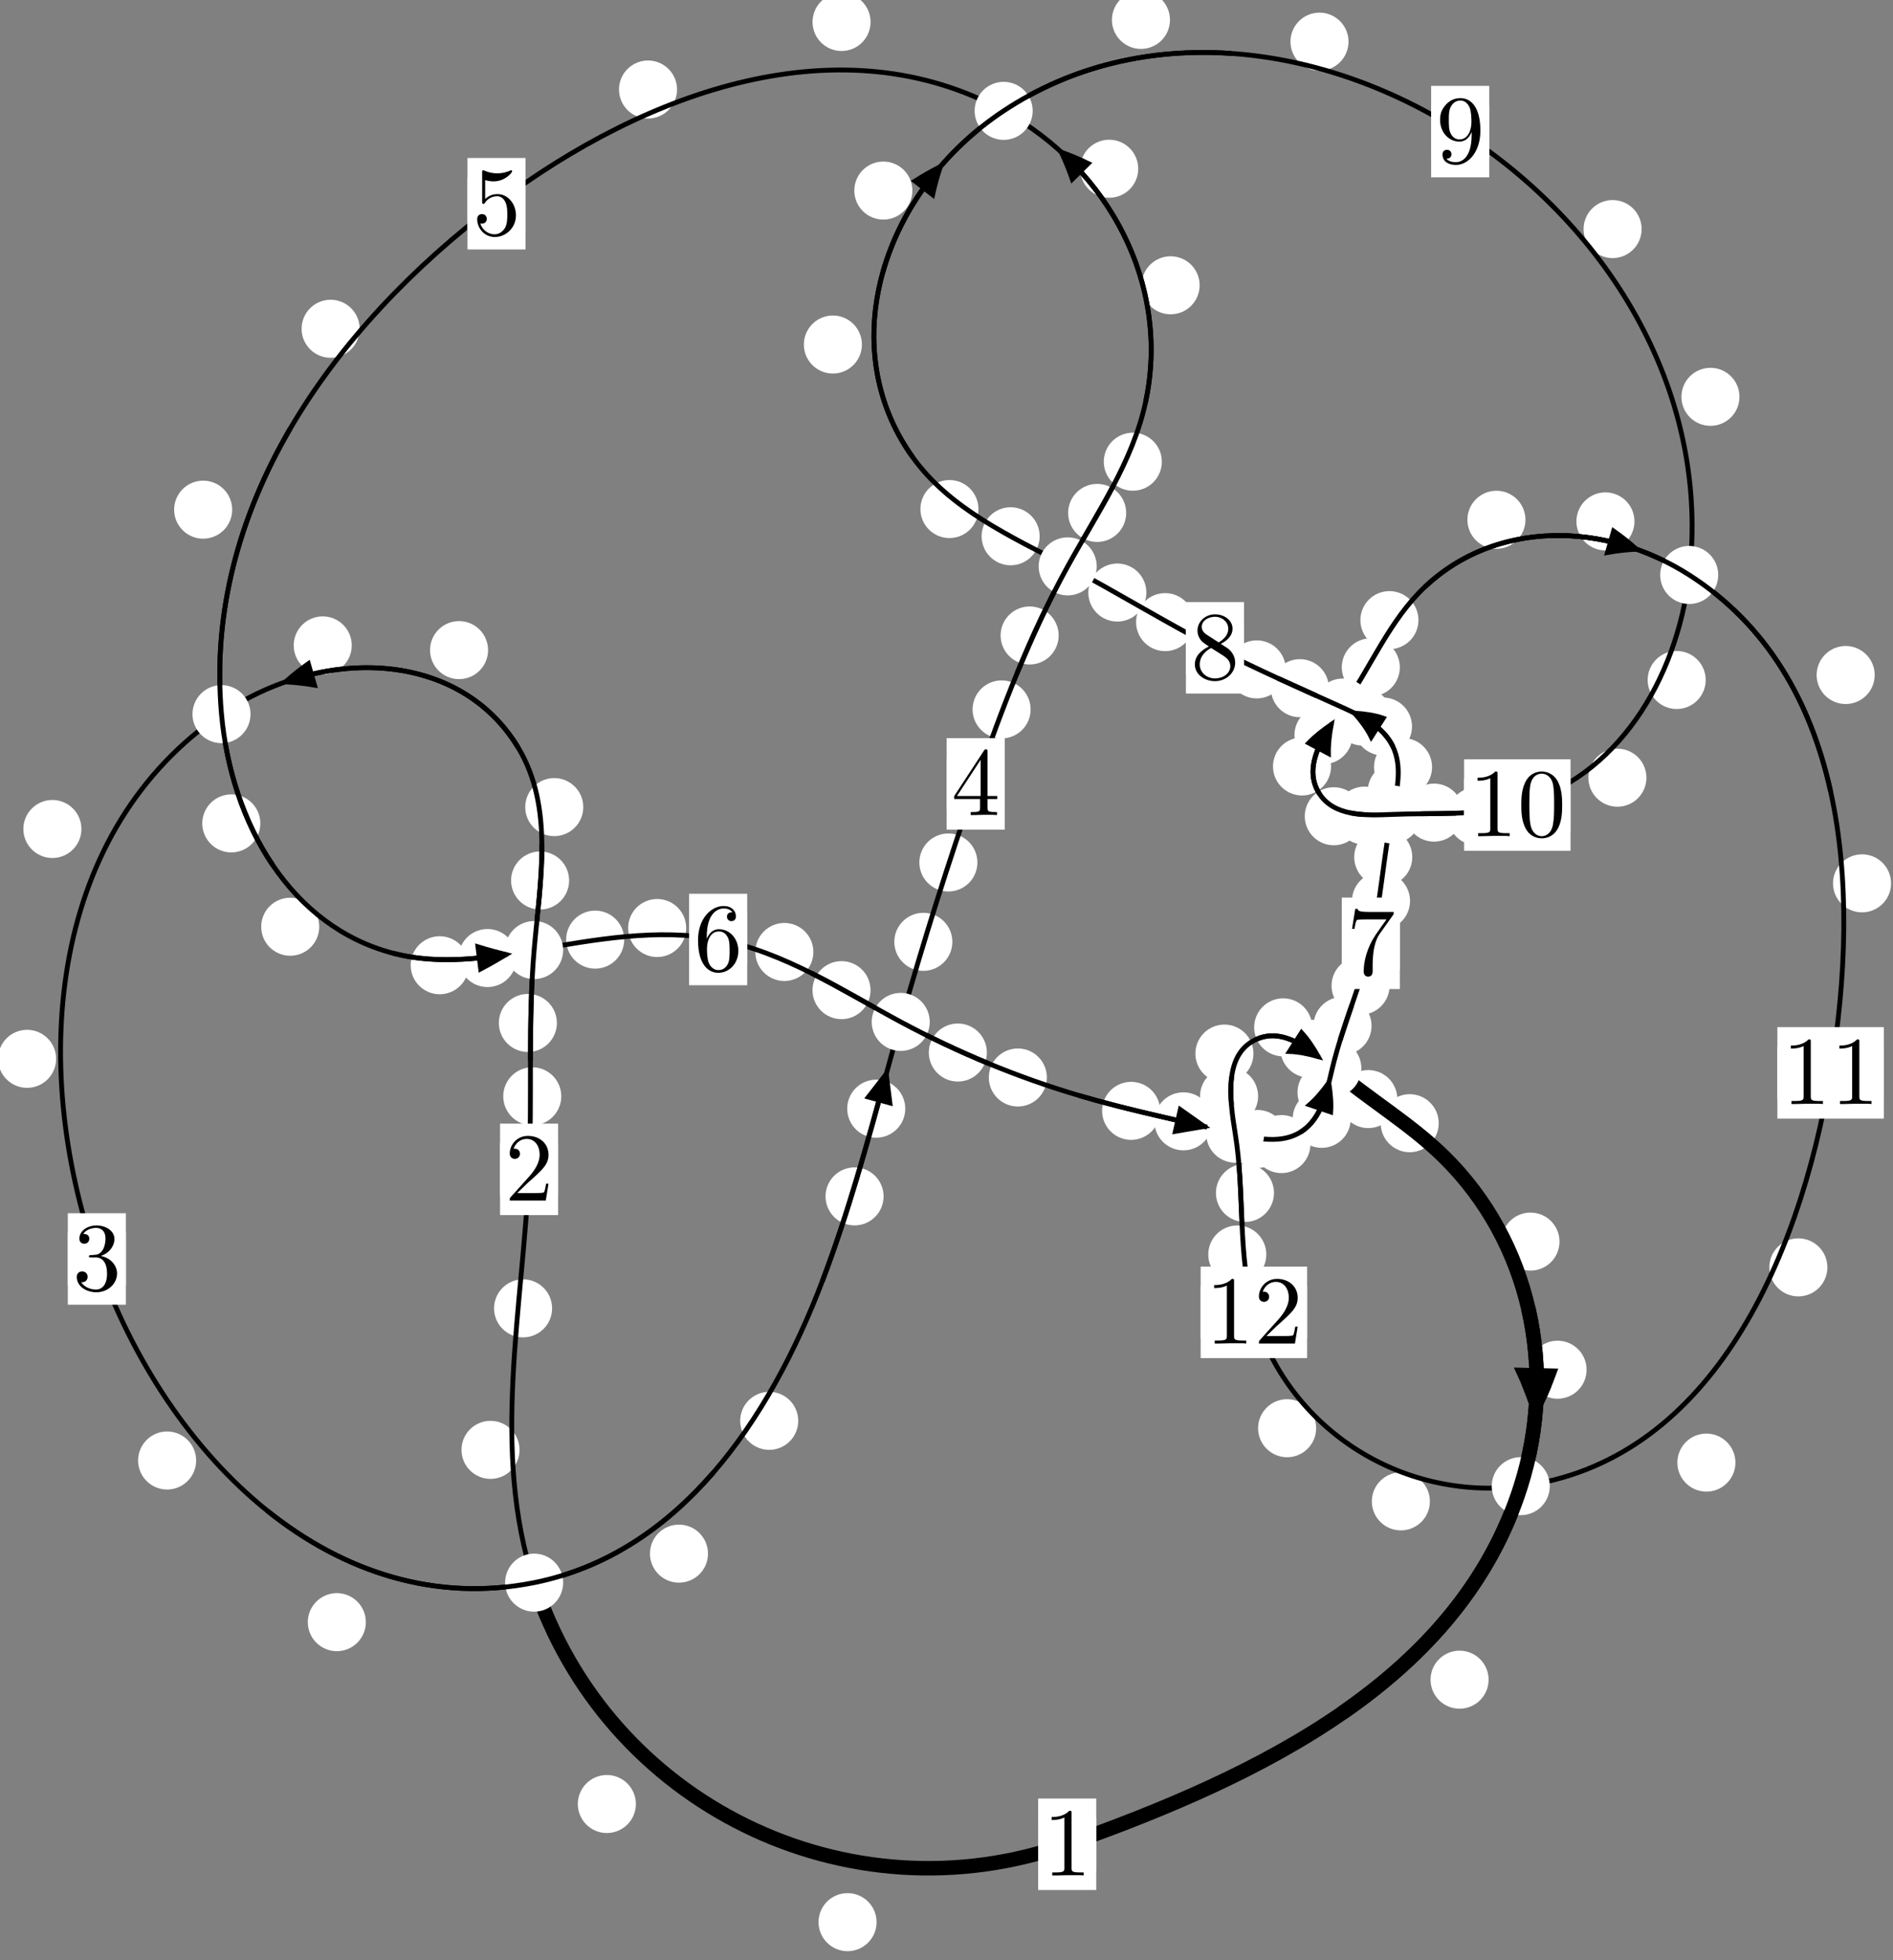 <?xml version="1.0"?>
<!-- Created by MetaPost 1.999 on 2021.07.05:2355 -->
<svg version="1.1" xmlns="http://www.w3.org/2000/svg" xmlns:xlink="http://www.w3.org/1999/xlink" width="194.925" height="201.895" viewBox="0 0 194.925 201.895">
<rect x="0" y="0" width="194.925" height="201.895" fill="#808080" stroke="none"/>
<!-- Original BoundingBox: -55.199402 -37.955505 139.725525 163.939087 -->
  <defs>
    <g transform="scale(0.01,0.01)" id="GLYPHcmr10_48">
      <path style="fill-rule: evenodd;" d="M460 -320C460 -400,455 -480,420 -554C374 -650,292 -666,250 -666C190 -666,117 -640,76 -547C44 -478,39 -400,39 -320C39 -245,43 -155,84 -79C127 2,200 22,249 22C303 22,379 1,423 -94C455 -163,460 -241,460 -320M249 -0C210 -0,151 -25,133 -121C122 -181,122 -273,122 -332C122 -396,122 -462,130 -516C149 -635,224 -644,249 -644C282 -644,348 -626,367 -527C377 -471,377 -395,377 -332C377 -257,377 -189,366 -125C351 -30,294 -0,249 -0"></path>
    </g>
    <g transform="scale(0.01,0.01)" id="GLYPHcmr10_49">
      <path style="fill-rule: evenodd;" d="M294 -640C294 -664,294 -666,271 -666C209 -602,121 -602,89 -602L89 -571C109 -571,168 -571,220 -597L220 -79C220 -43,217 -31,127 -31L95 -31L95 -0L257 -0L130 -3L217 -3L257 -3L297 -3L384 -3L419 -0L419 -31L387 -31C297 -31,294 -42,294 -79"></path>
    </g>
    <g transform="scale(0.01,0.01)" id="GLYPHcmr10_50">
      <path style="fill-rule: evenodd;" d="M127 -77L233 -180C389 -318,449 -372,449 -472C449 -586,359 -666,237 -666C124 -666,50 -574,50 -485C50 -429,100 -429,103 -429C120 -429,155 -441,155 -482C155 -508,137 -534,102 -534C94 -534,92 -534,89 -533C112 -598,166 -635,224 -635C315 -635,358 -554,358 -472C358 -392,308 -313,253 -251L61 -37C50 -26,50 -24,50 -0L421 -0L449 -174L424 -174C419 -144,412 -100,402 -85C395 -77,329 -77,307 -77"></path>
    </g>
    <g transform="scale(0.01,0.01)" id="GLYPHcmr10_51">
      <path style="fill-rule: evenodd;" d="M290 -352C372 -379,430 -449,430 -528C430 -610,342 -666,246 -666C145 -666,69 -606,69 -530C69 -497,91 -478,120 -478C151 -478,171 -500,171 -529C171 -579,124 -579,109 -579C140 -628,206 -641,242 -641C283 -641,338 -619,338 -529C338 -517,336 -459,310 -415C280 -367,246 -364,221 -363C213 -362,189 -360,182 -360C174 -359,167 -358,167 -348C167 -337,174 -337,191 -337L235 -337C317 -337,354 -269,354 -171C354 -35,285 -6,241 -6C198 -6,123 -23,88 -82C123 -77,154 -99,154 -137C154 -173,127 -193,98 -193C74 -193,42 -179,42 -135C42 -44,135 22,244 22C366 22,457 -69,457 -171C457 -253,394 -331,290 -352"></path>
    </g>
    <g transform="scale(0.01,0.01)" id="GLYPHcmr10_52">
      <path style="fill-rule: evenodd;" d="M294 -165L294 -78C294 -42,292 -31,218 -31L197 -31L197 -0L332 -0L238 -3L290 -3L332 -3L374 -3L427 -3L468 -0L468 -31L447 -31C373 -31,371 -42,371 -78L371 -165L471 -165L471 -196L371 -196L371 -651C371 -671,371 -677,355 -677C346 -677,343 -677,335 -665L28 -196L28 -165M300 -196L56 -196L300 -569"></path>
    </g>
    <g transform="scale(0.01,0.01)" id="GLYPHcmr10_53">
      <path style="fill-rule: evenodd;" d="M449 -201C449 -320,367 -420,259 -420C211 -420,168 -404,132 -369L132 -564C152 -558,185 -551,217 -551C340 -551,410 -642,410 -655C410 -661,407 -666,400 -666C399 -666,397 -666,392 -663C372 -654,323 -634,256 -634C216 -634,170 -641,123 -662C115 -665,113 -665,111 -665C101 -665,101 -657,101 -641L101 -345C101 -327,101 -319,115 -319C122 -319,124 -322,128 -328C139 -344,176 -398,257 -398C309 -398,334 -352,342 -334C358 -297,360 -258,360 -208C360 -173,360 -113,336 -71C312 -32,275 -6,229 -6C156 -6,99 -59,82 -118C85 -117,88 -116,99 -116C132 -116,149 -141,149 -165C149 -189,132 -214,99 -214C85 -214,50 -207,50 -161C50 -75,119 22,231 22C347 22,449 -74,449 -201"></path>
    </g>
    <g transform="scale(0.01,0.01)" id="GLYPHcmr10_54">
      <path style="fill-rule: evenodd;" d="M132 -328L132 -352C132 -605,256 -641,307 -641C331 -641,373 -635,395 -601C380 -601,340 -601,340 -556C340 -525,364 -510,386 -510C402 -510,432 -519,432 -558C432 -618,388 -666,305 -666C177 -666,42 -537,42 -316C42 -49,158 22,251 22C362 22,457 -72,457 -204C457 -331,368 -427,257 -427C189 -427,152 -376,132 -328M251 -6C188 -6,158 -66,152 -81C134 -128,134 -208,134 -226C134 -304,166 -404,256 -404C272 -404,318 -404,349 -342C367 -305,367 -254,367 -205C367 -157,367 -107,350 -71C320 -11,274 -6,251 -6"></path>
    </g>
    <g transform="scale(0.01,0.01)" id="GLYPHcmr10_55">
      <path style="fill-rule: evenodd;" d="M476 -609C485 -621,485 -623,485 -644L242 -644C120 -644,118 -657,114 -676L89 -676L56 -470L81 -470C84 -486,93 -549,106 -561C113 -567,191 -567,204 -567L411 -567C400 -551,321 -442,299 -409C209 -274,176 -135,176 -33C176 -23,176 22,222 22C268 22,268 -23,268 -33L268 -84C268 -139,271 -194,279 -248C283 -271,297 -357,341 -419"></path>
    </g>
    <g transform="scale(0.01,0.01)" id="GLYPHcmr10_56">
      <path style="fill-rule: evenodd;" d="M163 -457C117 -487,113 -521,113 -538C113 -599,178 -641,249 -641C322 -641,386 -589,386 -517C386 -460,347 -412,287 -377M309 -362C381 -399,430 -451,430 -517C430 -609,341 -666,250 -666C150 -666,69 -592,69 -499C69 -481,71 -436,113 -389C124 -377,161 -352,186 -335C128 -306,42 -250,42 -151C42 -45,144 22,249 22C362 22,457 -61,457 -168C457 -204,446 -249,408 -291C389 -312,373 -322,309 -362M209 -320L332 -242C360 -223,407 -193,407 -132C407 -58,332 -6,250 -6C164 -6,92 -68,92 -151C92 -209,124 -273,209 -320"></path>
    </g>
    <g transform="scale(0.01,0.01)" id="GLYPHcmr10_57">
      <path style="fill-rule: evenodd;" d="M367 -318L367 -286C367 -52,263 -6,205 -6C188 -6,134 -8,107 -42C151 -42,159 -71,159 -88C159 -119,135 -134,113 -134C97 -134,67 -125,67 -86C67 -19,121 22,206 22C335 22,457 -114,457 -329C457 -598,342 -666,253 -666C198 -666,149 -648,106 -603C65 -558,42 -516,42 -441C42 -316,130 -218,242 -218C303 -218,344 -260,367 -318M243 -241C227 -241,181 -241,150 -304C132 -341,132 -391,132 -440C132 -494,132 -541,153 -578C180 -628,218 -641,253 -641C299 -641,332 -607,349 -562C361 -530,365 -467,365 -421C365 -338,331 -241,243 -241"></path>
    </g>
  </defs>
  <path d="M90.263 197.967C90.263 197.174,89.948 196.414,89.388 195.853C88.827 195.293,88.067 194.978,87.275 194.978C86.482 194.978,85.722 195.293,85.161 195.853C84.601 196.414,84.286 197.174,84.286 197.967C84.286 198.759,84.601 199.52,85.161 200.08C85.722 200.641,86.482 200.956,87.275 200.956C88.067 200.956,88.827 200.641,89.388 200.08C89.948 199.52,90.263 198.759,90.263 197.967Z" style="fill: rgb(100%,100%,100%);stroke: none;"></path>
  <path d="M112.881 189.945C112.881 189.153,112.566 188.393,112.005 187.832C111.445 187.272,110.684 186.957,109.892 186.957C109.099 186.957,108.339 187.272,107.778 187.832C107.218 188.393,106.903 189.153,106.903 189.945C106.903 190.738,107.218 191.498,107.778 192.059C108.339 192.619,109.099 192.934,109.892 192.934C110.684 192.934,111.445 192.619,112.005 192.059C112.566 191.498,112.881 190.738,112.881 189.945Z" style="fill: rgb(100%,100%,100%);stroke: none;"></path>
  <path d="M53.498 149.325C53.498 148.532,53.183 147.772,52.622 147.212C52.062 146.651,51.301 146.336,50.509 146.336C49.716 146.336,48.956 146.651,48.395 147.212C47.835 147.772,47.52 148.532,47.52 149.325C47.52 150.118,47.835 150.878,48.395 151.438C48.956 151.999,49.716 152.314,50.509 152.314C51.301 152.314,52.062 151.999,52.622 151.438C53.183 150.878,53.498 150.118,53.498 149.325Z" style="fill: rgb(100%,100%,100%);stroke: none;"></path>
  <path d="M65.477 185.799C65.477 185.007,65.162 184.247,64.601 183.686C64.041 183.126,63.281 182.811,62.488 182.811C61.695 182.811,60.935 183.126,60.375 183.686C59.814 184.247,59.499 185.007,59.499 185.799C59.499 186.592,59.814 187.352,60.375 187.913C60.935 188.473,61.695 188.788,62.488 188.788C63.281 188.788,64.041 188.473,64.601 187.913C65.162 187.352,65.477 186.592,65.477 185.799Z" style="fill: rgb(100%,100%,100%);stroke: none;"></path>
  <path d="M57.796 112.909C57.796 112.116,57.481 111.356,56.921 110.796C56.36 110.235,55.6 109.92,54.807 109.92C54.015 109.92,53.254 110.235,52.694 110.796C52.134 111.356,51.819 112.116,51.819 112.909C51.819 113.702,52.134 114.462,52.694 115.022C53.254 115.583,54.015 115.898,54.807 115.898C55.6 115.898,56.36 115.583,56.921 115.022C57.481 114.462,57.796 113.702,57.796 112.909Z" style="fill: rgb(100%,100%,100%);stroke: none;"></path>
  <path d="M56.851 134.75C56.851 133.957,56.537 133.197,55.976 132.637C55.416 132.076,54.655 131.761,53.863 131.761C53.07 131.761,52.31 132.076,51.749 132.637C51.189 133.197,50.874 133.957,50.874 134.75C50.874 135.543,51.189 136.303,51.749 136.863C52.31 137.424,53.07 137.739,53.863 137.739C54.655 137.739,55.416 137.424,55.976 136.863C56.537 136.303,56.851 135.543,56.851 134.75Z" style="fill: rgb(100%,100%,100%);stroke: none;"></path>
  <path d="M58.603 90.685C58.603 89.892,58.288 89.132,57.728 88.571C57.167 88.011,56.407 87.696,55.614 87.696C54.822 87.696,54.061 88.011,53.501 88.571C52.94 89.132,52.626 89.892,52.626 90.685C52.626 91.477,52.94 92.237,53.501 92.798C54.061 93.358,54.822 93.673,55.614 93.673C56.407 93.673,57.167 93.358,57.728 92.798C58.288 92.237,58.603 91.477,58.603 90.685Z" style="fill: rgb(100%,100%,100%);stroke: none;"></path>
  <path d="M57.345 105.357C57.345 104.564,57.03 103.804,56.469 103.244C55.909 102.683,55.149 102.368,54.356 102.368C53.563 102.368,52.803 102.683,52.243 103.244C51.682 103.804,51.367 104.564,51.367 105.357C51.367 106.15,51.682 106.91,52.243 107.47C52.803 108.031,53.563 108.346,54.356 108.346C55.149 108.346,55.909 108.031,56.469 107.47C57.03 106.91,57.345 106.15,57.345 105.357Z" style="fill: rgb(100%,100%,100%);stroke: none;"></path>
  <path d="M50.258 66.956C50.258 66.163,49.944 65.403,49.383 64.843C48.823 64.282,48.062 63.967,47.27 63.967C46.477 63.967,45.717 64.282,45.156 64.843C44.596 65.403,44.281 66.163,44.281 66.956C44.281 67.749,44.596 68.509,45.156 69.069C45.717 69.63,46.477 69.945,47.27 69.945C48.062 69.945,48.823 69.63,49.383 69.069C49.944 68.509,50.258 67.749,50.258 66.956Z" style="fill: rgb(100%,100%,100%);stroke: none;"></path>
  <path d="M60.061 83.125C60.061 82.332,59.746 81.572,59.186 81.012C58.625 80.451,57.865 80.136,57.073 80.136C56.28 80.136,55.52 80.451,54.959 81.012C54.399 81.572,54.084 82.332,54.084 83.125C54.084 83.918,54.399 84.678,54.959 85.238C55.52 85.799,56.28 86.114,57.073 86.114C57.865 86.114,58.625 85.799,59.186 85.238C59.746 84.678,60.061 83.918,60.061 83.125Z" style="fill: rgb(100%,100%,100%);stroke: none;"></path>
  <path d="M8.384 85.379C8.384 84.586,8.069 83.826,7.509 83.266C6.948 82.705,6.188 82.39,5.395 82.39C4.603 82.39,3.842 82.705,3.282 83.266C2.721 83.826,2.406 84.586,2.406 85.379C2.406 86.172,2.721 86.932,3.282 87.492C3.842 88.053,4.603 88.368,5.395 88.368C6.188 88.368,6.948 88.053,7.509 87.492C8.069 86.932,8.384 86.172,8.384 85.379Z" style="fill: rgb(100%,100%,100%);stroke: none;"></path>
  <path d="M36.221 66.471C36.221 65.679,35.906 64.919,35.345 64.358C34.785 63.798,34.025 63.483,33.232 63.483C32.439 63.483,31.679 63.798,31.119 64.358C30.558 64.919,30.243 65.679,30.243 66.471C30.243 67.264,30.558 68.024,31.119 68.585C31.679 69.145,32.439 69.46,33.232 69.46C34.025 69.46,34.785 69.145,35.345 68.585C35.906 68.024,36.221 67.264,36.221 66.471Z" style="fill: rgb(100%,100%,100%);stroke: none;"></path>
  <path d="M20.197 150.421C20.197 149.629,19.882 148.868,19.321 148.308C18.761 147.747,18.001 147.432,17.208 147.432C16.415 147.432,15.655 147.747,15.095 148.308C14.534 148.868,14.219 149.629,14.219 150.421C14.219 151.214,14.534 151.974,15.095 152.535C15.655 153.095,16.415 153.41,17.208 153.41C18.001 153.41,18.761 153.095,19.321 152.535C19.882 151.974,20.197 151.214,20.197 150.421Z" style="fill: rgb(100%,100%,100%);stroke: none;"></path>
  <path d="M5.778 109.051C5.778 108.258,5.463 107.498,4.903 106.938C4.342 106.377,3.582 106.062,2.789 106.062C1.997 106.062,1.236 106.377,0.676 106.938C0.116 107.498,-0.199 108.258,-0.199 109.051C-0.199 109.844,0.116 110.604,0.676 111.164C1.236 111.725,1.997 112.04,2.789 112.04C3.582 112.04,4.342 111.725,4.903 111.164C5.463 110.604,5.778 109.844,5.778 109.051Z" style="fill: rgb(100%,100%,100%);stroke: none;"></path>
  <path d="M72.903 160.013C72.903 159.22,72.588 158.46,72.028 157.9C71.467 157.339,70.707 157.024,69.914 157.024C69.122 157.024,68.362 157.339,67.801 157.9C67.241 158.46,66.926 159.22,66.926 160.013C66.926 160.806,67.241 161.566,67.801 162.126C68.362 162.687,69.122 163.002,69.914 163.002C70.707 163.002,71.467 162.687,72.028 162.126C72.588 161.566,72.903 160.806,72.903 160.013Z" style="fill: rgb(100%,100%,100%);stroke: none;"></path>
  <path d="M37.673 167.069C37.673 166.276,37.358 165.516,36.798 164.956C36.237 164.395,35.477 164.08,34.684 164.08C33.892 164.08,33.132 164.395,32.571 164.956C32.011 165.516,31.696 166.276,31.696 167.069C31.696 167.862,32.011 168.622,32.571 169.182C33.132 169.743,33.892 170.058,34.684 170.058C35.477 170.058,36.237 169.743,36.798 169.182C37.358 168.622,37.673 167.862,37.673 167.069Z" style="fill: rgb(100%,100%,100%);stroke: none;"></path>
  <path d="M90.984 123.218C90.984 122.426,90.669 121.666,90.109 121.105C89.548 120.545,88.788 120.23,87.995 120.23C87.203 120.23,86.443 120.545,85.882 121.105C85.322 121.666,85.007 122.426,85.007 123.218C85.007 124.011,85.322 124.771,85.882 125.332C86.443 125.892,87.203 126.207,87.995 126.207C88.788 126.207,89.548 125.892,90.109 125.332C90.669 124.771,90.984 124.011,90.984 123.218Z" style="fill: rgb(100%,100%,100%);stroke: none;"></path>
  <path d="M82.196 146.335C82.196 145.542,81.881 144.782,81.321 144.221C80.76 143.661,80 143.346,79.207 143.346C78.415 143.346,77.655 143.661,77.094 144.221C76.534 144.782,76.219 145.542,76.219 146.335C76.219 147.127,76.534 147.887,77.094 148.448C77.655 149.008,78.415 149.323,79.207 149.323C80 149.323,80.76 149.008,81.321 148.448C81.881 147.887,82.196 147.127,82.196 146.335Z" style="fill: rgb(100%,100%,100%);stroke: none;"></path>
  <path d="M98.066 97.002C98.066 96.209,97.751 95.449,97.191 94.889C96.63 94.328,95.87 94.013,95.077 94.013C94.284 94.013,93.524 94.328,92.964 94.889C92.403 95.449,92.088 96.209,92.088 97.002C92.088 97.795,92.403 98.555,92.964 99.115C93.524 99.676,94.284 99.991,95.077 99.991C95.87 99.991,96.63 99.676,97.191 99.115C97.751 98.555,98.066 97.795,98.066 97.002Z" style="fill: rgb(100%,100%,100%);stroke: none;"></path>
  <path d="M93.216 114.185C93.216 113.392,92.901 112.632,92.341 112.072C91.78 111.511,91.02 111.196,90.227 111.196C89.435 111.196,88.674 111.511,88.114 112.072C87.553 112.632,87.239 113.392,87.239 114.185C87.239 114.978,87.553 115.738,88.114 116.298C88.674 116.859,89.435 117.174,90.227 117.174C91.02 117.174,91.78 116.859,92.341 116.298C92.901 115.738,93.216 114.978,93.216 114.185Z" style="fill: rgb(100%,100%,100%);stroke: none;"></path>
  <path d="M106.125 73.063C106.125 72.271,105.81 71.511,105.25 70.95C104.689 70.39,103.929 70.075,103.136 70.075C102.344 70.075,101.583 70.39,101.023 70.95C100.463 71.511,100.148 72.271,100.148 73.063C100.148 73.856,100.463 74.616,101.023 75.177C101.583 75.737,102.344 76.052,103.136 76.052C103.929 76.052,104.689 75.737,105.25 75.177C105.81 74.616,106.125 73.856,106.125 73.063Z" style="fill: rgb(100%,100%,100%);stroke: none;"></path>
  <path d="M100.644 88.828C100.644 88.036,100.329 87.276,99.769 86.715C99.208 86.155,98.448 85.84,97.655 85.84C96.863 85.84,96.103 86.155,95.542 86.715C94.982 87.276,94.667 88.036,94.667 88.828C94.667 89.621,94.982 90.381,95.542 90.942C96.103 91.502,96.863 91.817,97.655 91.817C98.448 91.817,99.208 91.502,99.769 90.942C100.329 90.381,100.644 89.621,100.644 88.828Z" style="fill: rgb(100%,100%,100%);stroke: none;"></path>
  <path d="M115.964 52.827C115.964 52.034,115.65 51.274,115.089 50.714C114.529 50.153,113.768 49.838,112.976 49.838C112.183 49.838,111.423 50.153,110.862 50.714C110.302 51.274,109.987 52.034,109.987 52.827C109.987 53.62,110.302 54.38,110.862 54.94C111.423 55.501,112.183 55.816,112.976 55.816C113.768 55.816,114.529 55.501,115.089 54.94C115.65 54.38,115.964 53.62,115.964 52.827Z" style="fill: rgb(100%,100%,100%);stroke: none;"></path>
  <path d="M109.011 65.448C109.011 64.655,108.696 63.895,108.136 63.335C107.575 62.774,106.815 62.459,106.023 62.459C105.23 62.459,104.47 62.774,103.909 63.335C103.349 63.895,103.034 64.655,103.034 65.448C103.034 66.241,103.349 67.001,103.909 67.561C104.47 68.122,105.23 68.437,106.023 68.437C106.815 68.437,107.575 68.122,108.136 67.561C108.696 67.001,109.011 66.241,109.011 65.448Z" style="fill: rgb(100%,100%,100%);stroke: none;"></path>
  <path d="M123.529 29.382C123.529 28.589,123.214 27.829,122.654 27.268C122.093 26.708,121.333 26.393,120.54 26.393C119.748 26.393,118.987 26.708,118.427 27.268C117.866 27.829,117.551 28.589,117.551 29.382C117.551 30.174,117.866 30.935,118.427 31.495C118.987 32.056,119.748 32.371,120.54 32.371C121.333 32.371,122.093 32.056,122.654 31.495C123.214 30.935,123.529 30.174,123.529 29.382Z" style="fill: rgb(100%,100%,100%);stroke: none;"></path>
  <path d="M119.636 47.553C119.636 46.76,119.321 46,118.761 45.44C118.2 44.879,117.44 44.564,116.648 44.564C115.855 44.564,115.095 44.879,114.534 45.44C113.974 46,113.659 46.76,113.659 47.553C113.659 48.346,113.974 49.106,114.534 49.666C115.095 50.227,115.855 50.542,116.648 50.542C117.44 50.542,118.2 50.227,118.761 49.666C119.321 49.106,119.636 48.346,119.636 47.553Z" style="fill: rgb(100%,100%,100%);stroke: none;"></path>
  <path d="M89.645 2.264C89.645 1.471,89.33 0.711,88.77 0.15C88.209 -0.41,87.449 -0.725,86.657 -0.725C85.864 -0.725,85.104 -0.41,84.543 0.15C83.983 0.711,83.668 1.471,83.668 2.264C83.668 3.056,83.983 3.816,84.543 4.377C85.104 4.937,85.864 5.252,86.657 5.252C87.449 5.252,88.209 4.937,88.77 4.377C89.33 3.816,89.645 3.056,89.645 2.264Z" style="fill: rgb(100%,100%,100%);stroke: none;"></path>
  <path d="M117.205 17.379C117.205 16.586,116.89 15.826,116.329 15.266C115.769 14.705,115.009 14.39,114.216 14.39C113.423 14.39,112.663 14.705,112.103 15.266C111.542 15.826,111.227 16.586,111.227 17.379C111.227 18.172,111.542 18.932,112.103 19.492C112.663 20.053,113.423 20.368,114.216 20.368C115.009 20.368,115.769 20.053,116.329 19.492C116.89 18.932,117.205 18.172,117.205 17.379Z" style="fill: rgb(100%,100%,100%);stroke: none;"></path>
  <path d="M37.033 33.86C37.033 33.067,36.718 32.307,36.157 31.747C35.597 31.186,34.837 30.871,34.044 30.871C33.251 30.871,32.491 31.186,31.931 31.747C31.37 32.307,31.055 33.067,31.055 33.86C31.055 34.653,31.37 35.413,31.931 35.973C32.491 36.534,33.251 36.849,34.044 36.849C34.837 36.849,35.597 36.534,36.157 35.973C36.718 35.413,37.033 34.653,37.033 33.86Z" style="fill: rgb(100%,100%,100%);stroke: none;"></path>
  <path d="M69.717 9.219C69.717 8.427,69.402 7.666,68.841 7.106C68.281 6.545,67.521 6.23,66.728 6.23C65.935 6.23,65.175 6.545,64.615 7.106C64.054 7.666,63.739 8.427,63.739 9.219C63.739 10.012,64.054 10.772,64.615 11.333C65.175 11.893,65.935 12.208,66.728 12.208C67.521 12.208,68.281 11.893,68.841 11.333C69.402 10.772,69.717 10.012,69.717 9.219Z" style="fill: rgb(100%,100%,100%);stroke: none;"></path>
  <path d="M26.806 84.804C26.806 84.011,26.491 83.251,25.931 82.691C25.37 82.13,24.61 81.815,23.817 81.815C23.025 81.815,22.264 82.13,21.704 82.691C21.143 83.251,20.828 84.011,20.828 84.804C20.828 85.597,21.143 86.357,21.704 86.917C22.264 87.478,23.025 87.793,23.817 87.793C24.61 87.793,25.37 87.478,25.931 86.917C26.491 86.357,26.806 85.597,26.806 84.804Z" style="fill: rgb(100%,100%,100%);stroke: none;"></path>
  <path d="M23.908 52.492C23.908 51.699,23.593 50.939,23.033 50.378C22.472 49.818,21.712 49.503,20.919 49.503C20.127 49.503,19.367 49.818,18.806 50.378C18.246 50.939,17.931 51.699,17.931 52.492C17.931 53.284,18.246 54.044,18.806 54.605C19.367 55.165,20.127 55.48,20.919 55.48C21.712 55.48,22.472 55.165,23.033 54.605C23.593 54.044,23.908 53.284,23.908 52.492Z" style="fill: rgb(100%,100%,100%);stroke: none;"></path>
  <path d="M48.267 99.413C48.267 98.62,47.952 97.86,47.391 97.299C46.831 96.739,46.071 96.424,45.278 96.424C44.485 96.424,43.725 96.739,43.165 97.299C42.604 97.86,42.289 98.62,42.289 99.413C42.289 100.205,42.604 100.966,43.165 101.526C43.725 102.087,44.485 102.401,45.278 102.401C46.071 102.401,46.831 102.087,47.391 101.526C47.952 100.966,48.267 100.205,48.267 99.413Z" style="fill: rgb(100%,100%,100%);stroke: none;"></path>
  <path d="M32.872 95.446C32.872 94.654,32.557 93.894,31.997 93.333C31.436 92.773,30.676 92.458,29.883 92.458C29.091 92.458,28.33 92.773,27.77 93.333C27.209 93.894,26.895 94.654,26.895 95.446C26.895 96.239,27.209 96.999,27.77 97.56C28.33 98.12,29.091 98.435,29.883 98.435C30.676 98.435,31.436 98.12,31.997 97.56C32.557 96.999,32.872 96.239,32.872 95.446Z" style="fill: rgb(100%,100%,100%);stroke: none;"></path>
  <path d="M64.275 96.773C64.275 95.981,63.96 95.221,63.399 94.66C62.839 94.1,62.079 93.785,61.286 93.785C60.493 93.785,59.733 94.1,59.173 94.66C58.612 95.221,58.297 95.981,58.297 96.773C58.297 97.566,58.612 98.326,59.173 98.887C59.733 99.447,60.493 99.762,61.286 99.762C62.079 99.762,62.839 99.447,63.399 98.887C63.96 98.326,64.275 97.566,64.275 96.773Z" style="fill: rgb(100%,100%,100%);stroke: none;"></path>
  <path d="M53.186 98.67C53.186 97.877,52.871 97.117,52.311 96.557C51.75 95.996,50.99 95.681,50.198 95.681C49.405 95.681,48.645 95.996,48.084 96.557C47.524 97.117,47.209 97.877,47.209 98.67C47.209 99.463,47.524 100.223,48.084 100.783C48.645 101.344,49.405 101.659,50.198 101.659C50.99 101.659,51.75 101.344,52.311 100.783C52.871 100.223,53.186 99.463,53.186 98.67Z" style="fill: rgb(100%,100%,100%);stroke: none;"></path>
  <path d="M83.755 98.046C83.755 97.253,83.44 96.493,82.88 95.932C82.319 95.372,81.559 95.057,80.767 95.057C79.974 95.057,79.214 95.372,78.653 95.932C78.093 96.493,77.778 97.253,77.778 98.046C77.778 98.838,78.093 99.599,78.653 100.159C79.214 100.719,79.974 101.034,80.767 101.034C81.559 101.034,82.319 100.719,82.88 100.159C83.44 99.599,83.755 98.838,83.755 98.046Z" style="fill: rgb(100%,100%,100%);stroke: none;"></path>
  <path d="M70.658 95.578C70.658 94.786,70.343 94.026,69.782 93.465C69.222 92.905,68.462 92.59,67.669 92.59C66.876 92.59,66.116 92.905,65.556 93.465C64.995 94.026,64.68 94.786,64.68 95.578C64.68 96.371,64.995 97.131,65.556 97.692C66.116 98.252,66.876 98.567,67.669 98.567C68.462 98.567,69.222 98.252,69.782 97.692C70.343 97.131,70.658 96.371,70.658 95.578Z" style="fill: rgb(100%,100%,100%);stroke: none;"></path>
  <path d="M101.62 108.403C101.62 107.61,101.305 106.85,100.744 106.29C100.184 105.729,99.424 105.414,98.631 105.414C97.838 105.414,97.078 105.729,96.518 106.29C95.957 106.85,95.642 107.61,95.642 108.403C95.642 109.196,95.957 109.956,96.518 110.516C97.078 111.077,97.838 111.392,98.631 111.392C99.424 111.392,100.184 111.077,100.744 110.516C101.305 109.956,101.62 109.196,101.62 108.403Z" style="fill: rgb(100%,100%,100%);stroke: none;"></path>
  <path d="M89.64 101.978C89.64 101.185,89.325 100.425,88.765 99.865C88.204 99.304,87.444 98.989,86.652 98.989C85.859 98.989,85.099 99.304,84.538 99.865C83.978 100.425,83.663 101.185,83.663 101.978C83.663 102.771,83.978 103.531,84.538 104.091C85.099 104.652,85.859 104.967,86.652 104.967C87.444 104.967,88.204 104.652,88.765 104.091C89.325 103.531,89.64 102.771,89.64 101.978Z" style="fill: rgb(100%,100%,100%);stroke: none;"></path>
  <path d="M119.462 114.409C119.462 113.616,119.147 112.856,118.587 112.296C118.026 111.735,117.266 111.42,116.473 111.42C115.681 111.42,114.92 111.735,114.36 112.296C113.8 112.856,113.485 113.616,113.485 114.409C113.485 115.202,113.8 115.962,114.36 116.522C114.92 117.083,115.681 117.398,116.473 117.398C117.266 117.398,118.026 117.083,118.587 116.522C119.147 115.962,119.462 115.202,119.462 114.409Z" style="fill: rgb(100%,100%,100%);stroke: none;"></path>
  <path d="M107.798 110.973C107.798 110.18,107.483 109.42,106.923 108.86C106.362 108.299,105.602 107.984,104.809 107.984C104.017 107.984,103.257 108.299,102.696 108.86C102.136 109.42,101.821 110.18,101.821 110.973C101.821 111.766,102.136 112.526,102.696 113.086C103.257 113.647,104.017 113.962,104.809 113.962C105.602 113.962,106.362 113.647,106.923 113.086C107.483 112.526,107.798 111.766,107.798 110.973Z" style="fill: rgb(100%,100%,100%);stroke: none;"></path>
  <path d="M132.473 117.305C132.473 116.512,132.158 115.752,131.598 115.191C131.037 114.631,130.277 114.316,129.484 114.316C128.692 114.316,127.931 114.631,127.371 115.191C126.811 115.752,126.496 116.512,126.496 117.305C126.496 118.097,126.811 118.857,127.371 119.418C127.931 119.978,128.692 120.293,129.484 120.293C130.277 120.293,131.037 119.978,131.598 119.418C132.158 118.857,132.473 118.097,132.473 117.305Z" style="fill: rgb(100%,100%,100%);stroke: none;"></path>
  <path d="M124.846 115.488C124.846 114.696,124.531 113.936,123.971 113.375C123.41 112.815,122.65 112.5,121.858 112.5C121.065 112.5,120.305 112.815,119.744 113.375C119.184 113.936,118.869 114.696,118.869 115.488C118.869 116.281,119.184 117.041,119.744 117.602C120.305 118.162,121.065 118.477,121.858 118.477C122.65 118.477,123.41 118.162,123.971 117.602C124.531 117.041,124.846 116.281,124.846 115.488Z" style="fill: rgb(100%,100%,100%);stroke: none;"></path>
  <path d="M139.088 115.231C139.088 114.438,138.773 113.678,138.213 113.118C137.652 112.557,136.892 112.242,136.099 112.242C135.307 112.242,134.546 112.557,133.986 113.118C133.425 113.678,133.11 114.438,133.11 115.231C133.11 116.024,133.425 116.784,133.986 117.344C134.546 117.905,135.307 118.22,136.099 118.22C136.892 118.22,137.652 117.905,138.213 117.344C138.773 116.784,139.088 116.024,139.088 115.231Z" style="fill: rgb(100%,100%,100%);stroke: none;"></path>
  <path d="M134.94 117.831C134.94 117.038,134.625 116.278,134.064 115.718C133.504 115.157,132.744 114.842,131.951 114.842C131.158 114.842,130.398 115.157,129.838 115.718C129.277 116.278,128.962 117.038,128.962 117.831C128.962 118.624,129.277 119.384,129.838 119.944C130.398 120.505,131.158 120.82,131.951 120.82C132.744 120.82,133.504 120.505,134.064 119.944C134.625 119.384,134.94 118.624,134.94 117.831Z" style="fill: rgb(100%,100%,100%);stroke: none;"></path>
  <path d="M141.23 105.655C141.23 104.863,140.915 104.103,140.354 103.542C139.794 102.982,139.034 102.667,138.241 102.667C137.448 102.667,136.688 102.982,136.128 103.542C135.567 104.103,135.252 104.863,135.252 105.655C135.252 106.448,135.567 107.208,136.128 107.769C136.688 108.329,137.448 108.644,138.241 108.644C139.034 108.644,139.794 108.329,140.354 107.769C140.915 107.208,141.23 106.448,141.23 105.655Z" style="fill: rgb(100%,100%,100%);stroke: none;"></path>
  <path d="M139.584 112.507C139.584 111.714,139.269 110.954,138.708 110.394C138.148 109.833,137.388 109.518,136.595 109.518C135.802 109.518,135.042 109.833,134.482 110.394C133.921 110.954,133.606 111.714,133.606 112.507C133.606 113.3,133.921 114.06,134.482 114.62C135.042 115.181,135.802 115.496,136.595 115.496C137.388 115.496,138.148 115.181,138.708 114.62C139.269 114.06,139.584 113.3,139.584 112.507Z" style="fill: rgb(100%,100%,100%);stroke: none;"></path>
  <path d="M145.194 92.79C145.194 91.997,144.879 91.237,144.318 90.677C143.758 90.116,142.998 89.801,142.205 89.801C141.412 89.801,140.652 90.116,140.092 90.677C139.531 91.237,139.216 91.997,139.216 92.79C139.216 93.583,139.531 94.343,140.092 94.903C140.652 95.464,141.412 95.779,142.205 95.779C142.998 95.779,143.758 95.464,144.318 94.903C144.879 94.343,145.194 93.583,145.194 92.79Z" style="fill: rgb(100%,100%,100%);stroke: none;"></path>
  <path d="M143.088 101.521C143.088 100.729,142.773 99.968,142.213 99.408C141.652 98.848,140.892 98.533,140.099 98.533C139.307 98.533,138.546 98.848,137.986 99.408C137.425 99.968,137.111 100.729,137.111 101.521C137.111 102.314,137.425 103.074,137.986 103.635C138.546 104.195,139.307 104.51,140.099 104.51C140.892 104.51,141.652 104.195,142.213 103.635C142.773 103.074,143.088 102.314,143.088 101.521Z" style="fill: rgb(100%,100%,100%);stroke: none;"></path>
  <path d="M146.813 81.504C146.813 80.711,146.498 79.951,145.937 79.391C145.377 78.83,144.617 78.515,143.824 78.515C143.031 78.515,142.271 78.83,141.711 79.391C141.15 79.951,140.835 80.711,140.835 81.504C140.835 82.297,141.15 83.057,141.711 83.617C142.271 84.178,143.031 84.493,143.824 84.493C144.617 84.493,145.377 84.178,145.937 83.617C146.498 83.057,146.813 82.297,146.813 81.504Z" style="fill: rgb(100%,100%,100%);stroke: none;"></path>
  <path d="M145.424 88.276C145.424 87.483,145.109 86.723,144.549 86.163C143.988 85.602,143.228 85.287,142.435 85.287C141.643 85.287,140.882 85.602,140.322 86.163C139.761 86.723,139.446 87.483,139.446 88.276C139.446 89.069,139.761 89.829,140.322 90.389C140.882 90.95,141.643 91.265,142.435 91.265C143.228 91.265,143.988 90.95,144.549 90.389C145.109 89.829,145.424 89.069,145.424 88.276Z" style="fill: rgb(100%,100%,100%);stroke: none;"></path>
  <path d="M145.397 74.825C145.397 74.033,145.082 73.273,144.521 72.712C143.961 72.152,143.201 71.837,142.408 71.837C141.615 71.837,140.855 72.152,140.294 72.712C139.734 73.273,139.419 74.033,139.419 74.825C139.419 75.618,139.734 76.378,140.294 76.939C140.855 77.499,141.615 77.814,142.408 77.814C143.201 77.814,143.961 77.499,144.521 76.939C145.082 76.378,145.397 75.618,145.397 74.825Z" style="fill: rgb(100%,100%,100%);stroke: none;"></path>
  <path d="M147.462 79.005C147.462 78.213,147.147 77.452,146.586 76.892C146.026 76.331,145.266 76.016,144.473 76.016C143.68 76.016,142.92 76.331,142.36 76.892C141.799 77.452,141.484 78.213,141.484 79.005C141.484 79.798,141.799 80.558,142.36 81.119C142.92 81.679,143.68 81.994,144.473 81.994C145.266 81.994,146.026 81.679,146.586 81.119C147.147 80.558,147.462 79.798,147.462 79.005Z" style="fill: rgb(100%,100%,100%);stroke: none;"></path>
  <path d="M136.839 70.878C136.839 70.085,136.524 69.325,135.964 68.764C135.403 68.204,134.643 67.889,133.851 67.889C133.058 67.889,132.298 68.204,131.737 68.764C131.177 69.325,130.862 70.085,130.862 70.878C130.862 71.671,131.177 72.431,131.737 72.991C132.298 73.552,133.058 73.867,133.851 73.867C134.643 73.867,135.403 73.552,135.964 72.991C136.524 72.431,136.839 71.671,136.839 70.878Z" style="fill: rgb(100%,100%,100%);stroke: none;"></path>
  <path d="M143.283 73.794C143.283 73.001,142.968 72.241,142.408 71.68C141.847 71.12,141.087 70.805,140.294 70.805C139.502 70.805,138.742 71.12,138.181 71.68C137.621 72.241,137.306 73.001,137.306 73.794C137.306 74.587,137.621 75.347,138.181 75.907C138.742 76.468,139.502 76.783,140.294 76.783C141.087 76.783,141.847 76.468,142.408 75.907C142.968 75.347,143.283 74.587,143.283 73.794Z" style="fill: rgb(100%,100%,100%);stroke: none;"></path>
  <path d="M122.962 64.073C122.962 63.281,122.647 62.52,122.086 61.96C121.526 61.4,120.766 61.085,119.973 61.085C119.18 61.085,118.42 61.4,117.86 61.96C117.299 62.52,116.984 63.281,116.984 64.073C116.984 64.866,117.299 65.626,117.86 66.187C118.42 66.747,119.18 67.062,119.973 67.062C120.766 67.062,121.526 66.747,122.086 66.187C122.647 65.626,122.962 64.866,122.962 64.073Z" style="fill: rgb(100%,100%,100%);stroke: none;"></path>
  <path d="M132.399 68.943C132.399 68.15,132.084 67.39,131.523 66.829C130.963 66.269,130.203 65.954,129.41 65.954C128.617 65.954,127.857 66.269,127.297 66.829C126.736 67.39,126.421 68.15,126.421 68.943C126.421 69.735,126.736 70.495,127.297 71.056C127.857 71.616,128.617 71.931,129.41 71.931C130.203 71.931,130.963 71.616,131.523 71.056C132.084 70.495,132.399 69.735,132.399 68.943Z" style="fill: rgb(100%,100%,100%);stroke: none;"></path>
  <path d="M107.056 55.231C107.056 54.439,106.741 53.679,106.18 53.118C105.62 52.558,104.859 52.243,104.067 52.243C103.274 52.243,102.514 52.558,101.953 53.118C101.393 53.679,101.078 54.439,101.078 55.231C101.078 56.024,101.393 56.784,101.953 57.345C102.514 57.905,103.274 58.22,104.067 58.22C104.859 58.22,105.62 57.905,106.18 57.345C106.741 56.784,107.056 56.024,107.056 55.231Z" style="fill: rgb(100%,100%,100%);stroke: none;"></path>
  <path d="M118.042 61.028C118.042 60.235,117.727 59.475,117.167 58.915C116.606 58.354,115.846 58.039,115.053 58.039C114.261 58.039,113.5 58.354,112.94 58.915C112.38 59.475,112.065 60.235,112.065 61.028C112.065 61.821,112.38 62.581,112.94 63.141C113.5 63.702,114.261 64.017,115.053 64.017C115.846 64.017,116.606 63.702,117.167 63.141C117.727 62.581,118.042 61.821,118.042 61.028Z" style="fill: rgb(100%,100%,100%);stroke: none;"></path>
  <path d="M88.752 35.485C88.752 34.692,88.437 33.932,87.877 33.372C87.316 32.811,86.556 32.496,85.763 32.496C84.971 32.496,84.211 32.811,83.65 33.372C83.09 33.932,82.775 34.692,82.775 35.485C82.775 36.278,83.09 37.038,83.65 37.598C84.211 38.159,84.971 38.474,85.763 38.474C86.556 38.474,87.316 38.159,87.877 37.598C88.437 37.038,88.752 36.278,88.752 35.485Z" style="fill: rgb(100%,100%,100%);stroke: none;"></path>
  <path d="M100.753 52.427C100.753 51.635,100.438 50.875,99.878 50.314C99.317 49.754,98.557 49.439,97.765 49.439C96.972 49.439,96.212 49.754,95.651 50.314C95.091 50.875,94.776 51.635,94.776 52.427C94.776 53.22,95.091 53.98,95.651 54.541C96.212 55.101,96.972 55.416,97.765 55.416C98.557 55.416,99.317 55.101,99.878 54.541C100.438 53.98,100.753 53.22,100.753 52.427Z" style="fill: rgb(100%,100%,100%);stroke: none;"></path>
  <path d="M120.475 2.05C120.475 1.257,120.16 0.497,119.6 -0.064C119.039 -0.624,118.279 -0.939,117.486 -0.939C116.694 -0.939,115.933 -0.624,115.373 -0.064C114.812 0.497,114.497 1.257,114.497 2.05C114.497 2.842,114.812 3.602,115.373 4.163C115.933 4.723,116.694 5.038,117.486 5.038C118.279 5.038,119.039 4.723,119.6 4.163C120.16 3.602,120.475 2.842,120.475 2.05Z" style="fill: rgb(100%,100%,100%);stroke: none;"></path>
  <path d="M93.948 19.627C93.948 18.835,93.633 18.074,93.072 17.514C92.512 16.953,91.751 16.638,90.959 16.638C90.166 16.638,89.406 16.953,88.845 17.514C88.285 18.074,87.97 18.835,87.97 19.627C87.97 20.42,88.285 21.18,88.845 21.741C89.406 22.301,90.166 22.616,90.959 22.616C91.751 22.616,92.512 22.301,93.072 21.741C93.633 21.18,93.948 20.42,93.948 19.627Z" style="fill: rgb(100%,100%,100%);stroke: none;"></path>
  <path d="M169.041 23.594C169.041 22.801,168.726 22.041,168.166 21.48C167.605 20.92,166.845 20.605,166.053 20.605C165.26 20.605,164.5 20.92,163.939 21.48C163.379 22.041,163.064 22.801,163.064 23.594C163.064 24.386,163.379 25.146,163.939 25.707C164.5 26.267,165.26 26.582,166.053 26.582C166.845 26.582,167.605 26.267,168.166 25.707C168.726 25.146,169.041 24.386,169.041 23.594Z" style="fill: rgb(100%,100%,100%);stroke: none;"></path>
  <path d="M138.859 4.291C138.859 3.498,138.544 2.738,137.983 2.177C137.423 1.617,136.663 1.302,135.87 1.302C135.077 1.302,134.317 1.617,133.757 2.177C133.196 2.738,132.881 3.498,132.881 4.291C132.881 5.083,133.196 5.844,133.757 6.404C134.317 6.965,135.077 7.279,135.87 7.279C136.663 7.279,137.423 6.965,137.983 6.404C138.544 5.844,138.859 5.083,138.859 4.291Z" style="fill: rgb(100%,100%,100%);stroke: none;"></path>
  <path d="M175.639 70.035C175.639 69.243,175.324 68.483,174.764 67.922C174.203 67.362,173.443 67.047,172.65 67.047C171.858 67.047,171.098 67.362,170.537 67.922C169.977 68.483,169.662 69.243,169.662 70.035C169.662 70.828,169.977 71.588,170.537 72.149C171.098 72.709,171.858 73.024,172.65 73.024C173.443 73.024,174.203 72.709,174.764 72.149C175.324 71.588,175.639 70.828,175.639 70.035Z" style="fill: rgb(100%,100%,100%);stroke: none;"></path>
  <path d="M179.116 40.871C179.116 40.078,178.801 39.318,178.241 38.757C177.681 38.197,176.92 37.882,176.128 37.882C175.335 37.882,174.575 38.197,174.014 38.757C173.454 39.318,173.139 40.078,173.139 40.871C173.139 41.663,173.454 42.424,174.014 42.984C174.575 43.544,175.335 43.859,176.128 43.859C176.92 43.859,177.681 43.544,178.241 42.984C178.801 42.424,179.116 41.663,179.116 40.871Z" style="fill: rgb(100%,100%,100%);stroke: none;"></path>
  <path d="M155.045 84.053C155.045 83.26,154.73 82.5,154.169 81.94C153.609 81.379,152.849 81.064,152.056 81.064C151.263 81.064,150.503 81.379,149.943 81.94C149.382 82.5,149.067 83.26,149.067 84.053C149.067 84.846,149.382 85.606,149.943 86.166C150.503 86.727,151.263 87.042,152.056 87.042C152.849 87.042,153.609 86.727,154.169 86.166C154.73 85.606,155.045 84.846,155.045 84.053Z" style="fill: rgb(100%,100%,100%);stroke: none;"></path>
  <path d="M169.536 80.097C169.536 79.304,169.221 78.544,168.661 77.984C168.1 77.423,167.34 77.108,166.547 77.108C165.755 77.108,164.994 77.423,164.434 77.984C163.873 78.544,163.558 79.304,163.558 80.097C163.558 80.89,163.873 81.65,164.434 82.21C164.994 82.771,165.755 83.086,166.547 83.086C167.34 83.086,168.1 82.771,168.661 82.21C169.221 81.65,169.536 80.89,169.536 80.097Z" style="fill: rgb(100%,100%,100%);stroke: none;"></path>
  <path d="M143.486 84.003C143.486 83.211,143.171 82.45,142.611 81.89C142.05 81.329,141.29 81.015,140.497 81.015C139.704 81.015,138.944 81.329,138.384 81.89C137.823 82.45,137.508 83.211,137.508 84.003C137.508 84.796,137.823 85.556,138.384 86.117C138.944 86.677,139.704 86.992,140.497 86.992C141.29 86.992,142.05 86.677,142.611 86.117C143.171 85.556,143.486 84.796,143.486 84.003Z" style="fill: rgb(100%,100%,100%);stroke: none;"></path>
  <path d="M150.651 83.693C150.651 82.9,150.336 82.14,149.776 81.58C149.215 81.019,148.455 80.704,147.662 80.704C146.87 80.704,146.11 81.019,145.549 81.58C144.989 82.14,144.674 82.9,144.674 83.693C144.674 84.486,144.989 85.246,145.549 85.806C146.11 86.367,146.87 86.682,147.662 86.682C148.455 86.682,149.215 86.367,149.776 85.806C150.336 85.246,150.651 84.486,150.651 83.693Z" style="fill: rgb(100%,100%,100%);stroke: none;"></path>
  <path d="M137.059 78.939C137.059 78.146,136.744 77.386,136.184 76.826C135.623 76.265,134.863 75.95,134.07 75.95C133.278 75.95,132.518 76.265,131.957 76.826C131.397 77.386,131.082 78.146,131.082 78.939C131.082 79.732,131.397 80.492,131.957 81.052C132.518 81.613,133.278 81.928,134.07 81.928C134.863 81.928,135.623 81.613,136.184 81.052C136.744 80.492,137.059 79.732,137.059 78.939Z" style="fill: rgb(100%,100%,100%);stroke: none;"></path>
  <path d="M140.331 84.068C140.331 83.275,140.016 82.515,139.456 81.954C138.895 81.394,138.135 81.079,137.342 81.079C136.55 81.079,135.79 81.394,135.229 81.954C134.669 82.515,134.354 83.275,134.354 84.068C134.354 84.86,134.669 85.621,135.229 86.181C135.79 86.742,136.55 87.056,137.342 87.056C138.135 87.056,138.895 86.742,139.456 86.181C140.016 85.621,140.331 84.86,140.331 84.068Z" style="fill: rgb(100%,100%,100%);stroke: none;"></path>
  <path d="M144.144 68.728C144.144 67.935,143.829 67.175,143.268 66.615C142.708 66.054,141.948 65.739,141.155 65.739C140.362 65.739,139.602 66.054,139.042 66.615C138.481 67.175,138.166 67.935,138.166 68.728C138.166 69.521,138.481 70.281,139.042 70.841C139.602 71.402,140.362 71.717,141.155 71.717C141.948 71.717,142.708 71.402,143.268 70.841C143.829 70.281,144.144 69.521,144.144 68.728Z" style="fill: rgb(100%,100%,100%);stroke: none;"></path>
  <path d="M139.269 75.711C139.269 74.918,138.954 74.158,138.393 73.598C137.833 73.037,137.073 72.722,136.28 72.722C135.487 72.722,134.727 73.037,134.167 73.598C133.606 74.158,133.291 74.918,133.291 75.711C133.291 76.504,133.606 77.264,134.167 77.824C134.727 78.385,135.487 78.7,136.28 78.7C137.073 78.7,137.833 78.385,138.393 77.824C138.954 77.264,139.269 76.504,139.269 75.711Z" style="fill: rgb(100%,100%,100%);stroke: none;"></path>
  <path d="M157.078 53.532C157.078 52.739,156.763 51.979,156.203 51.419C155.642 50.858,154.882 50.543,154.09 50.543C153.297 50.543,152.537 50.858,151.976 51.419C151.416 51.979,151.101 52.739,151.101 53.532C151.101 54.325,151.416 55.085,151.976 55.645C152.537 56.206,153.297 56.521,154.09 56.521C154.882 56.521,155.642 56.206,156.203 55.645C156.763 55.085,157.078 54.325,157.078 53.532Z" style="fill: rgb(100%,100%,100%);stroke: none;"></path>
  <path d="M146.06 63.869C146.06 63.076,145.745 62.316,145.184 61.755C144.624 61.195,143.863 60.88,143.071 60.88C142.278 60.88,141.518 61.195,140.957 61.755C140.397 62.316,140.082 63.076,140.082 63.869C140.082 64.661,140.397 65.422,140.957 65.982C141.518 66.543,142.278 66.857,143.071 66.857C143.863 66.857,144.624 66.543,145.184 65.982C145.745 65.422,146.06 64.661,146.06 63.869Z" style="fill: rgb(100%,100%,100%);stroke: none;"></path>
  <path d="M193.04 69.521C193.04 68.728,192.725 67.968,192.165 67.408C191.604 66.847,190.844 66.532,190.051 66.532C189.259 66.532,188.498 66.847,187.938 67.408C187.377 67.968,187.062 68.728,187.062 69.521C187.062 70.314,187.377 71.074,187.938 71.634C188.498 72.195,189.259 72.51,190.051 72.51C190.844 72.51,191.604 72.195,192.165 71.634C192.725 71.074,193.04 70.314,193.04 69.521Z" style="fill: rgb(100%,100%,100%);stroke: none;"></path>
  <path d="M168.303 53.7C168.303 52.908,167.988 52.147,167.427 51.587C166.867 51.026,166.107 50.712,165.314 50.712C164.521 50.712,163.761 51.026,163.201 51.587C162.64 52.147,162.325 52.908,162.325 53.7C162.325 54.493,162.64 55.253,163.201 55.814C163.761 56.374,164.521 56.689,165.314 56.689C166.107 56.689,166.867 56.374,167.427 55.814C167.988 55.253,168.303 54.493,168.303 53.7Z" style="fill: rgb(100%,100%,100%);stroke: none;"></path>
  <path d="M188.168 130.53C188.168 129.737,187.853 128.977,187.293 128.416C186.732 127.856,185.972 127.541,185.179 127.541C184.387 127.541,183.626 127.856,183.066 128.416C182.505 128.977,182.191 129.737,182.191 130.53C182.191 131.322,182.505 132.083,183.066 132.643C183.626 133.204,184.387 133.519,185.179 133.519C185.972 133.519,186.732 133.204,187.293 132.643C187.853 132.083,188.168 131.322,188.168 130.53Z" style="fill: rgb(100%,100%,100%);stroke: none;"></path>
  <path d="M194.726 90.977C194.726 90.185,194.411 89.425,193.85 88.864C193.29 88.304,192.529 87.989,191.737 87.989C190.944 87.989,190.184 88.304,189.623 88.864C189.063 89.425,188.748 90.185,188.748 90.977C188.748 91.77,189.063 92.53,189.623 93.091C190.184 93.651,190.944 93.966,191.737 93.966C192.529 93.966,193.29 93.651,193.85 93.091C194.411 92.53,194.726 91.77,194.726 90.977Z" style="fill: rgb(100%,100%,100%);stroke: none;"></path>
  <path d="M147.237 154.629C147.237 153.837,146.922 153.076,146.361 152.516C145.801 151.955,145.041 151.64,144.248 151.64C143.455 151.64,142.695 151.955,142.135 152.516C141.574 153.076,141.259 153.837,141.259 154.629C141.259 155.422,141.574 156.182,142.135 156.743C142.695 157.303,143.455 157.618,144.248 157.618C145.041 157.618,145.801 157.303,146.361 156.743C146.922 156.182,147.237 155.422,147.237 154.629Z" style="fill: rgb(100%,100%,100%);stroke: none;"></path>
  <path d="M178.699 150.636C178.699 149.843,178.384 149.083,177.823 148.523C177.263 147.962,176.503 147.647,175.71 147.647C174.917 147.647,174.157 147.962,173.597 148.523C173.036 149.083,172.721 149.843,172.721 150.636C172.721 151.429,173.036 152.189,173.597 152.749C174.157 153.31,174.917 153.625,175.71 153.625C176.503 153.625,177.263 153.31,177.823 152.749C178.384 152.189,178.699 151.429,178.699 150.636Z" style="fill: rgb(100%,100%,100%);stroke: none;"></path>
  <path d="M130.394 129.203C130.394 128.411,130.079 127.65,129.519 127.09C128.959 126.529,128.198 126.214,127.406 126.214C126.613 126.214,125.853 126.529,125.292 127.09C124.732 127.65,124.417 128.411,124.417 129.203C124.417 129.996,124.732 130.756,125.292 131.317C125.853 131.877,126.613 132.192,127.406 132.192C128.198 132.192,128.959 131.877,129.519 131.317C130.079 130.756,130.394 129.996,130.394 129.203Z" style="fill: rgb(100%,100%,100%);stroke: none;"></path>
  <path d="M135.524 147.095C135.524 146.302,135.209 145.542,134.648 144.982C134.088 144.421,133.328 144.106,132.535 144.106C131.742 144.106,130.982 144.421,130.422 144.982C129.861 145.542,129.546 146.302,129.546 147.095C129.546 147.888,129.861 148.648,130.422 149.208C130.982 149.769,131.742 150.084,132.535 150.084C133.328 150.084,134.088 149.769,134.648 149.208C135.209 148.648,135.524 147.888,135.524 147.095Z" style="fill: rgb(100%,100%,100%);stroke: none;"></path>
  <path d="M129.549 112.903C129.549 112.111,129.234 111.35,128.674 110.79C128.113 110.23,127.353 109.915,126.56 109.915C125.768 109.915,125.007 110.23,124.447 110.79C123.886 111.35,123.571 112.111,123.571 112.903C123.571 113.696,123.886 114.456,124.447 115.017C125.007 115.577,125.768 115.892,126.56 115.892C127.353 115.892,128.113 115.577,128.674 115.017C129.234 114.456,129.549 113.696,129.549 112.903Z" style="fill: rgb(100%,100%,100%);stroke: none;"></path>
  <path d="M131.185 122.866C131.185 122.073,130.87 121.313,130.309 120.753C129.749 120.192,128.988 119.877,128.196 119.877C127.403 119.877,126.643 120.192,126.082 120.753C125.522 121.313,125.207 122.073,125.207 122.866C125.207 123.659,125.522 124.419,126.082 124.979C126.643 125.54,127.403 125.855,128.196 125.855C128.988 125.855,129.749 125.54,130.309 124.979C130.87 124.419,131.185 123.659,131.185 122.866Z" style="fill: rgb(100%,100%,100%);stroke: none;"></path>
  <path d="M135.119 105.809C135.119 105.016,134.804 104.256,134.244 103.695C133.683 103.135,132.923 102.82,132.13 102.82C131.338 102.82,130.578 103.135,130.017 103.695C129.457 104.256,129.142 105.016,129.142 105.809C129.142 106.601,129.457 107.362,130.017 107.922C130.578 108.483,131.338 108.798,132.13 108.798C132.923 108.798,133.683 108.483,134.244 107.922C134.804 107.362,135.119 106.601,135.119 105.809Z" style="fill: rgb(100%,100%,100%);stroke: none;"></path>
  <path d="M129.069 108.511C129.069 107.718,128.754 106.958,128.193 106.397C127.633 105.837,126.873 105.522,126.08 105.522C125.287 105.522,124.527 105.837,123.967 106.397C123.406 106.958,123.091 107.718,123.091 108.511C123.091 109.303,123.406 110.064,123.967 110.624C124.527 111.185,125.287 111.5,126.08 111.5C126.873 111.5,127.633 111.185,128.193 110.624C128.754 110.064,129.069 109.303,129.069 108.511Z" style="fill: rgb(100%,100%,100%);stroke: none;"></path>
  <path d="M143.885 113.196C143.885 112.404,143.57 111.644,143.009 111.083C142.449 110.523,141.689 110.208,140.896 110.208C140.103 110.208,139.343 110.523,138.783 111.083C138.222 111.644,137.907 112.404,137.907 113.196C137.907 113.989,138.222 114.749,138.783 115.31C139.343 115.87,140.103 116.185,140.896 116.185C141.689 116.185,142.449 115.87,143.009 115.31C143.57 114.749,143.885 113.989,143.885 113.196Z" style="fill: rgb(100%,100%,100%);stroke: none;"></path>
  <path d="M137.82 108.004C137.82 107.212,137.505 106.451,136.945 105.891C136.384 105.331,135.624 105.016,134.832 105.016C134.039 105.016,133.279 105.331,132.718 105.891C132.158 106.451,131.843 107.212,131.843 108.004C131.843 108.797,132.158 109.557,132.718 110.118C133.279 110.678,134.039 110.993,134.832 110.993C135.624 110.993,136.384 110.678,136.945 110.118C137.505 109.557,137.82 108.797,137.82 108.004Z" style="fill: rgb(100%,100%,100%);stroke: none;"></path>
  <path d="M160.585 127.874C160.585 127.081,160.27 126.321,159.71 125.761C159.149 125.2,158.389 124.885,157.596 124.885C156.803 124.885,156.043 125.2,155.483 125.761C154.922 126.321,154.607 127.081,154.607 127.874C154.607 128.667,154.922 129.427,155.483 129.987C156.043 130.548,156.803 130.863,157.596 130.863C158.389 130.863,159.149 130.548,159.71 129.987C160.27 129.427,160.585 128.667,160.585 127.874Z" style="fill: rgb(100%,100%,100%);stroke: none;"></path>
  <path d="M148.149 115.682C148.149 114.889,147.834 114.129,147.273 113.569C146.713 113.008,145.953 112.693,145.16 112.693C144.367 112.693,143.607 113.008,143.047 113.569C142.486 114.129,142.171 114.889,142.171 115.682C142.171 116.475,142.486 117.235,143.047 117.795C143.607 118.356,144.367 118.671,145.16 118.671C145.953 118.671,146.713 118.356,147.273 117.795C147.834 117.235,148.149 116.475,148.149 115.682Z" style="fill: rgb(100%,100%,100%);stroke: none;"></path>
  <path d="M153.283 172.994C153.283 172.201,152.969 171.441,152.408 170.881C151.848 170.32,151.087 170.005,150.295 170.005C149.502 170.005,148.742 170.32,148.181 170.881C147.621 171.441,147.306 172.201,147.306 172.994C147.306 173.787,147.621 174.547,148.181 175.107C148.742 175.668,149.502 175.983,150.295 175.983C151.087 175.983,151.848 175.668,152.408 175.107C152.969 174.547,153.283 173.787,153.283 172.994Z" style="fill: rgb(100%,100%,100%);stroke: none;"></path>
  <path d="M163.374 141.07C163.374 140.278,163.06 139.518,162.499 138.957C161.939 138.397,161.178 138.082,160.386 138.082C159.593 138.082,158.833 138.397,158.272 138.957C157.712 139.518,157.397 140.278,157.397 141.07C157.397 141.863,157.712 142.623,158.272 143.184C158.833 143.744,159.593 144.059,160.386 144.059C161.178 144.059,161.939 143.744,162.499 143.184C163.06 142.623,163.374 141.863,163.374 141.07Z" style="fill: rgb(100%,100%,100%);stroke: none;"></path>
  <path d="M109.892 189.945C87.275 197.967,62.488 185.799,55 163C50.509 149.325,53.863 134.75,54.482 120.437C54.807 112.909,54.356 105.357,55 97.848C55.614 90.685,57.073 83.125,53.332 76.955C47.27 66.956,33.232 66.471,22.808 73.552C5.395 85.379,2.789 109.051,9.973 129.664C17.208 150.421,34.684 167.069,55 163C69.914 160.013,79.207 146.335,84.695 131.9C87.995 123.218,90.227 114.185,92.75 105.249C95.077 97.002,97.655 88.828,100.469 80.735C103.136 73.063,106.023 65.448,109.943 58.332C112.976 52.827,116.648 47.553,117.968 41.391C120.54 29.382,114.216 17.379,103.348 11.418C86.657 2.264,66.728 9.219,51.127 20.981C34.044 33.86,20.919 52.492,22.808 73.552C23.817 84.804,29.883 95.446,40.551 98.195C45.278 99.413,50.198 98.67,55 97.848C61.286 96.773,67.669 95.578,73.949 96.761C80.767 98.046,86.652 101.978,92.75 105.249C98.631 108.403,104.809 110.973,111.211 112.859C116.473 114.409,121.858 115.488,127.193 116.759C129.484 117.305,131.951 117.831,133.94 116.585C136.099 115.231,136.595 112.507,137.191 110.025C138.241 105.655,140.099 101.521,141.153 97.153C142.205 92.79,142.435 88.276,143.337 83.88C143.824 81.504,144.473 79.005,143.397 76.827C142.408 74.825,140.294 73.794,138.261 72.874C133.851 70.878,129.41 68.943,125.108 66.723C119.973 64.073,115.053 61.028,109.943 58.332C104.067 55.231,97.765 52.427,93.911 46.988C85.763 35.485,90.959 19.627,103.348 11.418C117.486 2.05,135.87 4.291,150.358 13.556C166.053 23.594,176.128 40.871,173.94 59.217C172.65 70.035,166.547 80.097,156.241 82.91C152.056 84.053,147.662 83.693,143.337 83.88C140.497 84.003,137.342 84.068,135.851 81.729C134.07 78.939,136.28 75.711,138.261 72.874C141.155 68.728,143.071 63.869,146.769 60.399C154.09 53.532,165.314 53.7,173.94 59.217C190.051 69.521,191.737 90.977,188.501 110.496C185.179 130.53,175.71 150.636,156.595 153.062C144.248 154.629,132.535 147.095,129.114 135.163C127.406 129.203,128.196 122.866,127.193 116.759C126.56 112.903,126.08 108.511,129.395 107.03C132.13 105.809,134.832 108.004,137.191 110.025C140.896 113.196,145.16 115.682,148.645 119.098C157.596 127.874,160.386 141.07,156.595 153.062C150.295 172.994,129.817 182.879,109.892 189.945" style="stroke:rgb(0%,0%,0%); stroke-width: 0.498;stroke-linecap: round;stroke-linejoin: round;stroke-miterlimit: 10;fill: none;"></path>
  <path d="M109.892 189.945C87.275 197.967,62.488 185.799,55 163" style="stroke:rgb(0%,0%,0%); stroke-width: 1.494;stroke-linecap: round;stroke-linejoin: round;stroke-miterlimit: 10;fill: none;"></path>
  <path d="M137.191 110.025C140.896 113.196,145.16 115.682,148.645 119.098C157.596 127.874,160.386 141.07,156.595 153.062C150.295 172.994,129.817 182.879,109.892 189.945" style="stroke:rgb(0%,0%,0%); stroke-width: 1.494;stroke-linecap: round;stroke-linejoin: round;stroke-miterlimit: 10;fill: none;"></path>
  <path d="M57.989 163C57.989 162.207,57.674 161.447,57.113 160.887C56.553 160.326,55.793 160.011,55 160.011C54.207 160.011,53.447 160.326,52.887 160.887C52.326 161.447,52.011 162.207,52.011 163C52.011 163.793,52.326 164.553,52.887 165.113C53.447 165.674,54.207 165.989,55 165.989C55.793 165.989,56.553 165.674,57.113 165.113C57.674 164.553,57.989 163.793,57.989 163Z" style="fill: rgb(100%,100%,100%);stroke: none;"></path>
  <path d="M27.581 155.642C35.394 161.89,44.842 165.034,55 163C62.457 161.506,68.509 157.34,73.383 151.743" style="stroke:rgb(0%,0%,0%); stroke-width: 0.498;stroke-linecap: round;stroke-linejoin: round;stroke-miterlimit: 10;fill: none;"></path>
  <path d="M25.797 73.552C25.797 72.759,25.482 71.999,24.921 71.438C24.361 70.878,23.601 70.563,22.808 70.563C22.015 70.563,21.255 70.878,20.695 71.438C20.134 71.999,19.819 72.759,19.819 73.552C19.819 74.344,20.134 75.104,20.695 75.665C21.255 76.225,22.015 76.54,22.808 76.54C23.601 76.54,24.361 76.225,24.921 75.665C25.482 75.104,25.797 74.344,25.797 73.552Z" style="fill: rgb(100%,100%,100%);stroke: none;"></path>
  <path d="M29.853 44.198C24.673 53.099,21.864 63.022,22.808 73.552C23.313 79.178,25.081 84.651,28.058 89.062" style="stroke:rgb(0%,0%,0%); stroke-width: 0.498;stroke-linecap: round;stroke-linejoin: round;stroke-miterlimit: 10;fill: none;"></path>
  <path d="M95.738 105.249C95.738 104.456,95.423 103.696,94.863 103.135C94.302 102.575,93.542 102.26,92.75 102.26C91.957 102.26,91.197 102.575,90.636 103.135C90.076 103.696,89.761 104.456,89.761 105.249C89.761 106.041,90.076 106.802,90.636 107.362C91.197 107.923,91.957 108.238,92.75 108.238C93.542 108.238,94.302 107.923,94.863 107.362C95.423 106.802,95.738 106.041,95.738 105.249Z" style="fill: rgb(100%,100%,100%);stroke: none;"></path>
  <path d="M83.619 100.26C86.705 101.813,89.701 103.613,92.75 105.249C95.69 106.826,98.705 108.257,101.785 109.529" style="stroke:rgb(0%,0%,0%); stroke-width: 0.498;stroke-linecap: round;stroke-linejoin: round;stroke-miterlimit: 10;fill: none;"></path>
  <path d="M106.336 11.418C106.336 10.625,106.021 9.865,105.461 9.305C104.9 8.744,104.14 8.429,103.348 8.429C102.555 8.429,101.795 8.744,101.234 9.305C100.674 9.865,100.359 10.625,100.359 11.418C100.359 12.211,100.674 12.971,101.234 13.531C101.795 14.092,102.555 14.407,103.348 14.407C104.14 14.407,104.9 14.092,105.461 13.531C106.021 12.971,106.336 12.211,106.336 11.418Z" style="fill: rgb(100%,100%,100%);stroke: none;"></path>
  <path d="M90.928 27.968C92.757 21.539,97.153 15.523,103.348 11.418C110.417 6.734,118.548 4.952,126.722 5.499" style="stroke:rgb(0%,0%,0%); stroke-width: 0.498;stroke-linecap: round;stroke-linejoin: round;stroke-miterlimit: 10;fill: none;"></path>
  <path d="M57.989 97.848C57.989 97.056,57.674 96.296,57.113 95.735C56.553 95.175,55.793 94.86,55 94.86C54.207 94.86,53.447 95.175,52.887 95.735C52.326 96.296,52.011 97.056,52.011 97.848C52.011 98.641,52.326 99.401,52.887 99.962C53.447 100.522,54.207 100.837,55 100.837C55.793 100.837,56.553 100.522,57.113 99.962C57.674 99.401,57.989 98.641,57.989 97.848Z" style="fill: rgb(100%,100%,100%);stroke: none;"></path>
  <path d="M54.622 109.135C54.63 105.368,54.678 101.603,55 97.848C55.307 94.267,55.825 90.586,55.799 87.029" style="stroke:rgb(0%,0%,0%); stroke-width: 0.498;stroke-linecap: round;stroke-linejoin: round;stroke-miterlimit: 10;fill: none;"></path>
  <path d="M130.182 116.759C130.182 115.966,129.867 115.206,129.307 114.646C128.746 114.085,127.986 113.77,127.193 113.77C126.4 113.77,125.64 114.085,125.08 114.646C124.519 115.206,124.204 115.966,124.204 116.759C124.204 117.552,124.519 118.312,125.08 118.872C125.64 119.433,126.4 119.748,127.193 119.748C127.986 119.748,128.746 119.433,129.307 118.872C129.867 118.312,130.182 117.552,130.182 116.759Z" style="fill: rgb(100%,100%,100%);stroke: none;"></path>
  <path d="M127.889 126.016C127.748 122.924,127.694 119.813,127.193 116.759C126.877 114.831,126.598 112.769,126.813 111.004" style="stroke:rgb(0%,0%,0%); stroke-width: 0.498;stroke-linecap: round;stroke-linejoin: round;stroke-miterlimit: 10;fill: none;"></path>
  <path d="M146.326 83.88C146.326 83.088,146.011 82.327,145.45 81.767C144.89 81.207,144.129 80.892,143.337 80.892C142.544 80.892,141.784 81.207,141.223 81.767C140.663 82.327,140.348 83.088,140.348 83.88C140.348 84.673,140.663 85.433,141.223 85.994C141.784 86.554,142.544 86.869,143.337 86.869C144.129 86.869,144.89 86.554,145.45 85.994C146.011 85.433,146.326 84.673,146.326 83.88Z" style="fill: rgb(100%,100%,100%);stroke: none;"></path>
  <path d="M149.842 83.754C147.679 83.83,145.5 83.787,143.337 83.88C141.917 83.942,140.418 83.989,139.088 83.728" style="stroke:rgb(0%,0%,0%); stroke-width: 0.498;stroke-linecap: round;stroke-linejoin: round;stroke-miterlimit: 10;fill: none;"></path>
  <path d="M112.932 58.332C112.932 57.539,112.617 56.779,112.056 56.218C111.496 55.658,110.736 55.343,109.943 55.343C109.15 55.343,108.39 55.658,107.83 56.218C107.269 56.779,106.954 57.539,106.954 58.332C106.954 59.124,107.269 59.885,107.83 60.445C108.39 61.006,109.15 61.321,109.943 61.321C110.736 61.321,111.496 61.006,112.056 60.445C112.617 59.885,112.932 59.124,112.932 58.332Z" style="fill: rgb(100%,100%,100%);stroke: none;"></path>
  <path d="M104.736 69.325C106.281 65.573,107.983 61.89,109.943 58.332C111.459 55.579,113.136 52.885,114.598 50.108" style="stroke:rgb(0%,0%,0%); stroke-width: 0.498;stroke-linecap: round;stroke-linejoin: round;stroke-miterlimit: 10;fill: none;"></path>
  <path d="M176.929 59.217C176.929 58.425,176.614 57.664,176.054 57.104C175.493 56.543,174.733 56.228,173.94 56.228C173.148 56.228,172.387 56.543,171.827 57.104C171.266 57.664,170.952 58.425,170.952 59.217C170.952 60.01,171.266 60.77,171.827 61.331C172.387 61.891,173.148 62.206,173.94 62.206C174.733 62.206,175.493 61.891,176.054 61.331C176.614 60.77,176.929 60.01,176.929 59.217Z" style="fill: rgb(100%,100%,100%);stroke: none;"></path>
  <path d="M159.865 55.164C164.664 55.037,169.627 56.459,173.94 59.217C181.996 64.369,186.445 72.309,188.476 81.401" style="stroke:rgb(0%,0%,0%); stroke-width: 0.498;stroke-linecap: round;stroke-linejoin: round;stroke-miterlimit: 10;fill: none;"></path>
  <path d="M141.25 72.874C141.25 72.081,140.935 71.321,140.374 70.76C139.814 70.2,139.054 69.885,138.261 69.885C137.468 69.885,136.708 70.2,136.148 70.76C135.587 71.321,135.272 72.081,135.272 72.874C135.272 73.666,135.587 74.426,136.148 74.987C136.708 75.547,137.468 75.862,138.261 75.862C139.054 75.862,139.814 75.547,140.374 74.987C140.935 74.426,141.25 73.666,141.25 72.874Z" style="fill: rgb(100%,100%,100%);stroke: none;"></path>
  <path d="M141.221 74.445C140.314 73.822,139.278 73.334,138.261 72.874C136.056 71.876,133.843 70.893,131.644 69.882" style="stroke:rgb(0%,0%,0%); stroke-width: 0.498;stroke-linecap: round;stroke-linejoin: round;stroke-miterlimit: 10;fill: none;"></path>
  <path d="M159.584 153.062C159.584 152.269,159.269 151.509,158.709 150.949C158.148 150.388,157.388 150.073,156.595 150.073C155.803 150.073,155.042 150.388,154.482 150.949C153.921 151.509,153.606 152.269,153.606 153.062C153.606 153.855,153.921 154.615,154.482 155.175C155.042 155.736,155.803 156.051,156.595 156.051C157.388 156.051,158.148 155.736,158.709 155.175C159.269 154.615,159.584 153.855,159.584 153.062Z" style="fill: rgb(100%,100%,100%);stroke: none;"></path>
  <path d="M157.398 134.874C158.741 140.769,158.49 147.066,156.595 153.062C153.445 163.028,146.75 170.482,138.353 176.328" style="stroke:rgb(0%,0%,0%); stroke-width: 1.494;stroke-linecap: round;stroke-linejoin: round;stroke-miterlimit: 10;fill: none;"></path>
  <path d="M140.18 110.025C140.18 109.232,139.865 108.472,139.305 107.911C138.744 107.351,137.984 107.036,137.191 107.036C136.399 107.036,135.638 107.351,135.078 107.911C134.518 108.472,134.203 109.232,134.203 110.025C134.203 110.817,134.518 111.577,135.078 112.138C135.638 112.698,136.399 113.013,137.191 113.013C137.984 113.013,138.744 112.698,139.305 112.138C139.865 111.577,140.18 110.817,140.18 110.025Z" style="fill: rgb(100%,100%,100%);stroke: none;"></path>
  <path d="M136.152 113.728C136.62 112.567,136.893 111.266,137.191 110.025C137.716 107.84,138.443 105.714,139.171 103.588" style="stroke:rgb(0%,0%,0%); stroke-width: 0.498;stroke-linecap: round;stroke-linejoin: round;stroke-miterlimit: 10;fill: none;"></path>
  <path d="M148.645 119.098C155.806 126.119,159.023 135.969,158.083 145.768" style="stroke:rgb(0%,0%,0%); stroke-width: 0.498;stroke-linecap: round;stroke-linejoin: round;stroke-miterlimit: 10;fill: none;"></path>
  <path d="M156.281 141.104C156.989 142.605,157.592 144.164,158.083 145.768C158.87 144.286,159.546 142.758,160.107 141.195Z" style="stroke:rgb(0%,0%,0%); stroke-width: 0.498;fill: rgb(0%,0%,0%);"></path>
  <path d="M148.645 119.098C155.806 126.119,159.023 135.969,158.083 145.768" style="stroke:rgb(0%,0%,0%); stroke-width: 0.498;stroke-linecap: round;stroke-linejoin: round;stroke-miterlimit: 10;fill: none;"></path>
  <path d="M157.083 142.939C157.456 143.864,157.79 144.808,158.083 145.768C158.554 144.881,158.985 143.978,159.376 143.06Z" style="stroke:rgb(0%,0%,0%); stroke-width: 0.498;fill: rgb(0%,0%,0%);"></path>
  <path d="M53.332 76.955C48.482 68.956,38.528 67.046,29.403 70.227" style="stroke:rgb(0%,0%,0%); stroke-width: 0.498;stroke-linecap: round;stroke-linejoin: round;stroke-miterlimit: 10;fill: none;"></path>
  <path d="M31.749 68.357C30.941 68.93,30.158 69.554,29.403 70.227C30.412 70.285,31.408 70.397,32.384 70.564Z" style="stroke:rgb(0%,0%,0%); stroke-width: 0.498;fill: rgb(0%,0%,0%);"></path>
  <path d="M84.695 131.9C87.335 124.955,89.292 117.784,91.26 110.619" style="stroke:rgb(0%,0%,0%); stroke-width: 0.498;stroke-linecap: round;stroke-linejoin: round;stroke-miterlimit: 10;fill: none;"></path>
  <path d="M91.632 113.595L91.26 110.619L89.418 112.986Z" style="stroke:rgb(0%,0%,0%); stroke-width: 0.498;fill: rgb(0%,0%,0%);"></path>
  <path d="M117.968 41.391C120.026 31.784,116.39 22.18,109.288 15.671" style="stroke:rgb(0%,0%,0%); stroke-width: 0.498;stroke-linecap: round;stroke-linejoin: round;stroke-miterlimit: 10;fill: none;"></path>
  <path d="M112.053 16.838C111.156 16.405,110.233 16.015,109.288 15.671C109.713 16.583,110.09 17.51,110.418 18.451Z" style="stroke:rgb(0%,0%,0%); stroke-width: 0.498;fill: rgb(0%,0%,0%);"></path>
  <path d="M40.551 98.195C44.333 99.169,48.237 98.889,52.107 98.317" style="stroke:rgb(0%,0%,0%); stroke-width: 0.498;stroke-linecap: round;stroke-linejoin: round;stroke-miterlimit: 10;fill: none;"></path>
  <path d="M49.496 99.794C50.378 99.329,51.247 98.831,52.107 98.317C51.135 98.073,50.169 97.81,49.216 97.515Z" style="stroke:rgb(0%,0%,0%); stroke-width: 0.498;fill: rgb(0%,0%,0%);"></path>
  <path d="M111.211 112.859C115.421 114.099,119.709 115.038,123.987 116.014" style="stroke:rgb(0%,0%,0%); stroke-width: 0.498;stroke-linecap: round;stroke-linejoin: round;stroke-miterlimit: 10;fill: none;"></path>
  <path d="M121.03 116.519C122.016 116.351,123.002 116.182,123.987 116.014L121.54 114.28Z" style="stroke:rgb(0%,0%,0%); stroke-width: 0.498;fill: rgb(0%,0%,0%);"></path>
  <path d="M133.94 116.585C135.667 115.502,136.33 113.542,136.831 111.53" style="stroke:rgb(0%,0%,0%); stroke-width: 0.498;stroke-linecap: round;stroke-linejoin: round;stroke-miterlimit: 10;fill: none;"></path>
  <path d="M137.024 114.524C137.093 113.556,136.983 112.541,136.831 111.53C136.223 112.352,135.584 113.147,134.851 113.783Z" style="stroke:rgb(0%,0%,0%); stroke-width: 0.498;fill: rgb(0%,0%,0%);"></path>
  <path d="M143.397 76.827C142.606 75.226,141.095 74.245,139.481 73.446" style="stroke:rgb(0%,0%,0%); stroke-width: 0.498;stroke-linecap: round;stroke-linejoin: round;stroke-miterlimit: 10;fill: none;"></path>
  <path d="M142.435 73.967C141.508 73.649,140.498 73.514,139.481 73.446C140.152 74.214,140.77 75.023,141.202 75.903Z" style="stroke:rgb(0%,0%,0%); stroke-width: 0.498;fill: rgb(0%,0%,0%);"></path>
  <path d="M93.911 46.988C87.393 37.785,89.414 25.796,96.827 17.165" style="stroke:rgb(0%,0%,0%); stroke-width: 0.498;stroke-linecap: round;stroke-linejoin: round;stroke-miterlimit: 10;fill: none;"></path>
  <path d="M96.032 20.058C96.248 19.089,96.513 18.123,96.827 17.165C95.927 17.62,95.057 18.116,94.22 18.649Z" style="stroke:rgb(0%,0%,0%); stroke-width: 0.498;fill: rgb(0%,0%,0%);"></path>
  <path d="M135.851 81.729C134.426 79.497,135.556 76.985,137.079 74.616" style="stroke:rgb(0%,0%,0%); stroke-width: 0.498;stroke-linecap: round;stroke-linejoin: round;stroke-miterlimit: 10;fill: none;"></path>
  <path d="M136.787 77.602C136.768 76.649,136.895 75.634,137.079 74.616C136.229 75.206,135.421 75.834,134.761 76.522Z" style="stroke:rgb(0%,0%,0%); stroke-width: 0.498;fill: rgb(0%,0%,0%);"></path>
  <path d="M146.769 60.399C152.626 54.905,160.98 53.914,168.505 56.562" style="stroke:rgb(0%,0%,0%); stroke-width: 0.498;stroke-linecap: round;stroke-linejoin: round;stroke-miterlimit: 10;fill: none;"></path>
  <path d="M165.524 56.902C166.503 56.73,167.499 56.617,168.505 56.562C167.755 55.89,166.971 55.266,166.157 54.695Z" style="stroke:rgb(0%,0%,0%); stroke-width: 0.498;fill: rgb(0%,0%,0%);"></path>
  <path d="M129.395 107.03C131.583 106.053,133.75 107.263,135.737 108.82" style="stroke:rgb(0%,0%,0%); stroke-width: 0.498;stroke-linecap: round;stroke-linejoin: round;stroke-miterlimit: 10;fill: none;"></path>
  <path d="M132.783 108.295C133.734 108.329,134.738 108.542,135.737 108.82C135.228 107.917,134.668 107.056,134.02 106.36Z" style="stroke:rgb(0%,0%,0%); stroke-width: 0.498;fill: rgb(0%,0%,0%);"></path>
  <path d="M106.901 192.656L112.882 192.656L112.882 185.235L106.901 185.235Z" style="fill: rgb(100%,100%,100%);stroke: none;"></path>
  <path d="M106.901 194.656L112.882 194.656L112.882 187.235L106.901 187.235Z" style="fill: rgb(100%,100%,100%);stroke: none;"></path>
  <g transform="translate(107.401 193.156)" style="fill: rgb(0%,0%,0%);">
    <use xlink:href="#GLYPHcmr10_49"></use>
  </g>
  <path d="M51.491 123.147L57.472 123.147L57.472 115.726L51.491 115.726Z" style="fill: rgb(100%,100%,100%);stroke: none;"></path>
  <path d="M51.491 125.147L57.472 125.147L57.472 117.726L51.491 117.726Z" style="fill: rgb(100%,100%,100%);stroke: none;"></path>
  <g transform="translate(51.991 123.647)" style="fill: rgb(0%,0%,0%);">
    <use xlink:href="#GLYPHcmr10_50"></use>
  </g>
  <path d="M6.983 132.374L12.964 132.374L12.964 124.953L6.983 124.953Z" style="fill: rgb(100%,100%,100%);stroke: none;"></path>
  <path d="M6.983 134.374L12.964 134.374L12.964 126.953L6.983 126.953Z" style="fill: rgb(100%,100%,100%);stroke: none;"></path>
  <g transform="translate(7.483 132.874)" style="fill: rgb(0%,0%,0%);">
    <use xlink:href="#GLYPHcmr10_51"></use>
  </g>
  <path d="M97.479 83.445L103.46 83.445L103.46 76.025L97.479 76.025Z" style="fill: rgb(100%,100%,100%);stroke: none;"></path>
  <path d="M97.479 85.445L103.46 85.445L103.46 78.025L97.479 78.025Z" style="fill: rgb(100%,100%,100%);stroke: none;"></path>
  <g transform="translate(97.979 83.945)" style="fill: rgb(0%,0%,0%);">
    <use xlink:href="#GLYPHcmr10_52"></use>
  </g>
  <path d="M48.137 23.691L54.118 23.691L54.118 16.271L48.137 16.271Z" style="fill: rgb(100%,100%,100%);stroke: none;"></path>
  <path d="M48.137 25.691L54.118 25.691L54.118 18.271L48.137 18.271Z" style="fill: rgb(100%,100%,100%);stroke: none;"></path>
  <g transform="translate(48.637 24.191)" style="fill: rgb(0%,0%,0%);">
    <use xlink:href="#GLYPHcmr10_53"></use>
  </g>
  <path d="M70.958 99.472L76.939 99.472L76.939 92.051L70.958 92.051Z" style="fill: rgb(100%,100%,100%);stroke: none;"></path>
  <path d="M70.958 101.472L76.939 101.472L76.939 94.051L70.958 94.051Z" style="fill: rgb(100%,100%,100%);stroke: none;"></path>
  <g transform="translate(71.458 99.972)" style="fill: rgb(0%,0%,0%);">
    <use xlink:href="#GLYPHcmr10_54"></use>
  </g>
  <path d="M138.162 99.863L144.143 99.863L144.143 92.443L138.162 92.443Z" style="fill: rgb(100%,100%,100%);stroke: none;"></path>
  <path d="M138.162 101.863L144.143 101.863L144.143 94.443L138.162 94.443Z" style="fill: rgb(100%,100%,100%);stroke: none;"></path>
  <g transform="translate(138.662 100.363)" style="fill: rgb(0%,0%,0%);">
    <use xlink:href="#GLYPHcmr10_55"></use>
  </g>
  <path d="M122.117 69.433L128.098 69.433L128.098 62.013L122.117 62.013Z" style="fill: rgb(100%,100%,100%);stroke: none;"></path>
  <path d="M122.117 71.433L128.098 71.433L128.098 64.013L122.117 64.013Z" style="fill: rgb(100%,100%,100%);stroke: none;"></path>
  <g transform="translate(122.617 69.933)" style="fill: rgb(0%,0%,0%);">
    <use xlink:href="#GLYPHcmr10_56"></use>
  </g>
  <path d="M147.367 16.266L153.349 16.266L153.349 8.846L147.367 8.846Z" style="fill: rgb(100%,100%,100%);stroke: none;"></path>
  <path d="M147.367 18.266L153.349 18.266L153.349 10.846L147.367 10.846Z" style="fill: rgb(100%,100%,100%);stroke: none;"></path>
  <g transform="translate(147.867 16.766)" style="fill: rgb(0%,0%,0%);">
    <use xlink:href="#GLYPHcmr10_57"></use>
  </g>
  <path d="M150.76 85.621L161.723 85.621L161.723 78.2L150.76 78.2Z" style="fill: rgb(100%,100%,100%);stroke: none;"></path>
  <path d="M150.76 87.621L161.723 87.621L161.723 80.2L150.76 80.2Z" style="fill: rgb(100%,100%,100%);stroke: none;"></path>
  <g transform="translate(151.26 86.121)" style="fill: rgb(0%,0%,0%);">
    <use xlink:href="#GLYPHcmr10_49"></use>
    <use xlink:href="#GLYPHcmr10_48" x="5"></use>
  </g>
  <path d="M183.019 113.206L193.982 113.206L193.982 105.785L183.019 105.785Z" style="fill: rgb(100%,100%,100%);stroke: none;"></path>
  <path d="M183.019 115.206L193.982 115.206L193.982 107.785L183.019 107.785Z" style="fill: rgb(100%,100%,100%);stroke: none;"></path>
  <g transform="translate(183.519 113.706)" style="fill: rgb(0%,0%,0%);">
    <use xlink:href="#GLYPHcmr10_49"></use>
    <use xlink:href="#GLYPHcmr10_49" x="5"></use>
  </g>
  <path d="M123.633 137.873L134.596 137.873L134.596 130.453L123.633 130.453Z" style="fill: rgb(100%,100%,100%);stroke: none;"></path>
  <path d="M123.633 139.873L134.596 139.873L134.596 132.453L123.633 132.453Z" style="fill: rgb(100%,100%,100%);stroke: none;"></path>
  <g transform="translate(124.133 138.373)" style="fill: rgb(0%,0%,0%);">
    <use xlink:href="#GLYPHcmr10_49"></use>
    <use xlink:href="#GLYPHcmr10_50" x="5"></use>
  </g>
</svg>
